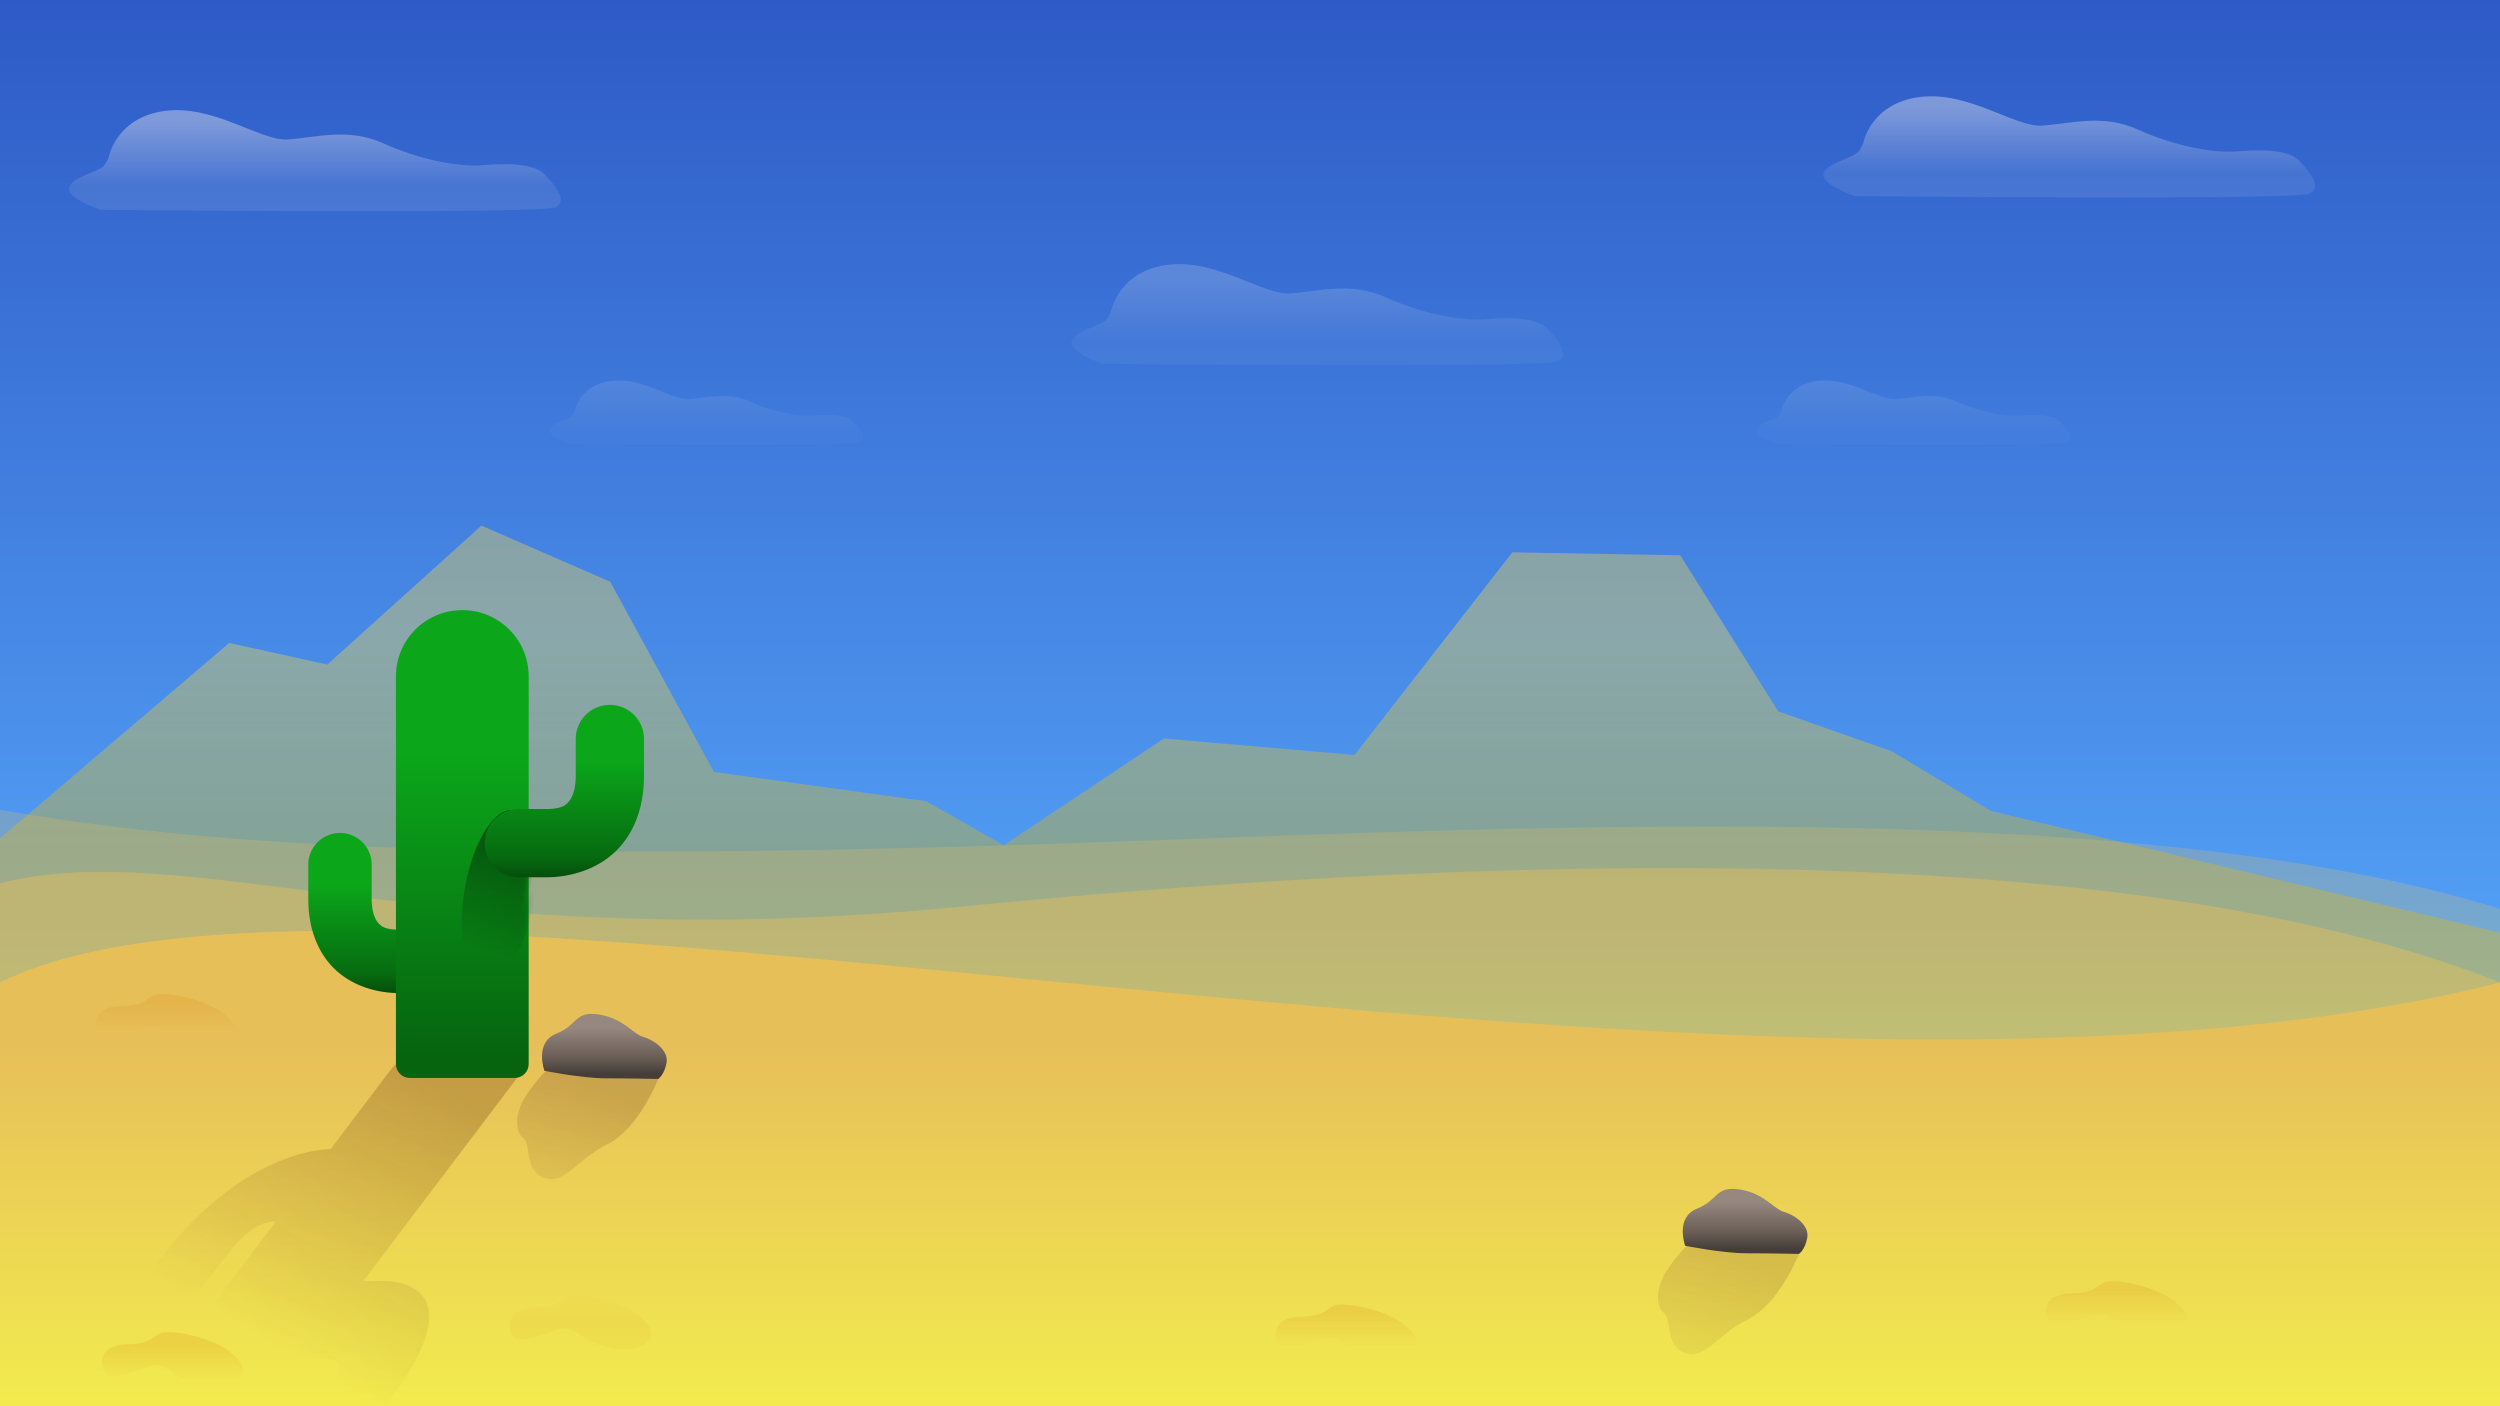 <?xml version="1.0" encoding="UTF-8" standalone="no"?>
<svg
   width="1280"
   height="720"
   viewBox="0 0 338.667 190.5"
   version="1.1"
   id="svg8"
   inkscape:version="1.1 (c4e8f9ed74, 2021-05-24)"
   sodipodi:docname="cactus.svg"
   inkscape:export-filename="/home/zumid/pictures/svg_dump/cactuswpp.png"
   inkscape:export-xdpi="192"
   inkscape:export-ydpi="192"
   xmlns:inkscape="http://www.inkscape.org/namespaces/inkscape"
   xmlns:sodipodi="http://sodipodi.sourceforge.net/DTD/sodipodi-0.dtd"
   xmlns:xlink="http://www.w3.org/1999/xlink"
   xmlns="http://www.w3.org/2000/svg"
   xmlns:svg="http://www.w3.org/2000/svg"
   xmlns:rdf="http://www.w3.org/1999/02/22-rdf-syntax-ns#"
   xmlns:cc="http://creativecommons.org/ns#"
   xmlns:dc="http://purl.org/dc/elements/1.1/">
  <rect x="0" y="0" width="338.667" height="190.5" fill="#808080" stroke="none"/>
  <defs
     id="defs2">
    <linearGradient
       inkscape:collect="always"
       id="linearGradient1148">
      <stop
         style="stop-color:#774727;stop-opacity:1;"
         offset="0"
         id="stop1144" />
      <stop
         style="stop-color:#774727;stop-opacity:0;"
         offset="1"
         id="stop1146" />
    </linearGradient>
    <linearGradient
       inkscape:collect="always"
       id="linearGradient1134">
      <stop
         style="stop-color:#96877f;stop-opacity:1"
         offset="0"
         id="stop1130" />
      <stop
         id="stop1138"
         offset="0.63"
         style="stop-color:#6a5e57;stop-opacity:1;" />
      <stop
         style="stop-color:#453d38;stop-opacity:1"
         offset="1"
         id="stop1132" />
    </linearGradient>
    <linearGradient
       inkscape:collect="always"
       id="linearGradient1088">
      <stop
         style="stop-color:#fef6f1;stop-opacity:1;"
         offset="0"
         id="stop1084" />
      <stop
         id="stop1092"
         offset="0.818"
         style="stop-color:#fef6f1;stop-opacity:0.235;" />
      <stop
         style="stop-color:#fef6f1;stop-opacity:0.253"
         offset="1"
         id="stop1086" />
    </linearGradient>
    <linearGradient
       inkscape:collect="always"
       id="linearGradient1078">
      <stop
         style="stop-color:#552006;stop-opacity:1;"
         offset="0"
         id="stop1074" />
      <stop
         style="stop-color:#552006;stop-opacity:0;"
         offset="1"
         id="stop1076" />
    </linearGradient>
    <linearGradient
       id="linearGradient989"
       inkscape:collect="always">
      <stop
         id="stop985"
         offset="0"
         style="stop-color:#0ba61a;stop-opacity:1;" />
      <stop
         style="stop-color:#066b10;stop-opacity:1;"
         offset="0.714"
         id="stop991" />
      <stop
         id="stop987"
         offset="1"
         style="stop-color:#033508;stop-opacity:1" />
    </linearGradient>
    <linearGradient
       inkscape:collect="always"
       id="linearGradient981">
      <stop
         style="stop-color:#000100;stop-opacity:1;"
         offset="0"
         id="stop977" />
      <stop
         style="stop-color:#000100;stop-opacity:0;"
         offset="1"
         id="stop979" />
    </linearGradient>
    <linearGradient
       inkscape:collect="always"
       id="linearGradient955">
      <stop
         style="stop-color:#0ba61a;stop-opacity:1;"
         offset="0"
         id="stop951" />
      <stop
         style="stop-color:#06640f;stop-opacity:1"
         offset="1"
         id="stop953" />
    </linearGradient>
    <linearGradient
       inkscape:collect="always"
       id="linearGradient932">
      <stop
         style="stop-color:#d6860d;stop-opacity:1;"
         offset="0"
         id="stop928" />
      <stop
         style="stop-color:#d6860d;stop-opacity:0;"
         offset="1"
         id="stop930" />
    </linearGradient>
    <linearGradient
       inkscape:collect="always"
       id="linearGradient916">
      <stop
         style="stop-color:#d6860d;stop-opacity:1;"
         offset="0"
         id="stop912" />
      <stop
         style="stop-color:#d6860d;stop-opacity:0;"
         offset="1"
         id="stop914" />
    </linearGradient>
    <linearGradient
       inkscape:collect="always"
       id="linearGradient908">
      <stop
         style="stop-color:#d6860d;stop-opacity:1;"
         offset="0"
         id="stop904" />
      <stop
         style="stop-color:#d6860d;stop-opacity:0;"
         offset="1"
         id="stop906" />
    </linearGradient>
    <linearGradient
       inkscape:collect="always"
       id="linearGradient894">
      <stop
         style="stop-color:#f4d64c;stop-opacity:1;"
         offset="0"
         id="stop890" />
      <stop
         style="stop-color:#d6b20d;stop-opacity:1"
         offset="1"
         id="stop892" />
    </linearGradient>
    <linearGradient
       inkscape:collect="always"
       id="linearGradient861">
      <stop
         style="stop-color:#e7bf59;stop-opacity:1"
         offset="0"
         id="stop857" />
      <stop
         style="stop-color:#f4f34c;stop-opacity:1"
         offset="1"
         id="stop859" />
    </linearGradient>
    <linearGradient
       inkscape:collect="always"
       id="linearGradient844">
      <stop
         style="stop-color:#5bafff;stop-opacity:1"
         offset="0"
         id="stop840" />
      <stop
         style="stop-color:#2346b9;stop-opacity:1"
         offset="1"
         id="stop842" />
    </linearGradient>
    <linearGradient
       inkscape:collect="always"
       xlink:href="#linearGradient844"
       id="linearGradient846"
       x1="118.814"
       y1="154.437"
       x2="118.814"
       y2="-36.735"
       gradientUnits="userSpaceOnUse" />
    <linearGradient
       inkscape:collect="always"
       xlink:href="#linearGradient861"
       id="linearGradient863"
       x1="183.058"
       y1="153.387"
       x2="183.058"
       y2="197.28"
       gradientUnits="userSpaceOnUse"
       gradientTransform="matrix(1,0,0,1.325,0,-61.913)" />
    <linearGradient
       inkscape:collect="always"
       xlink:href="#linearGradient861"
       id="linearGradient882"
       gradientUnits="userSpaceOnUse"
       gradientTransform="matrix(1,0,0,1.325,0,-75.339)"
       x1="183.058"
       y1="153.387"
       x2="183.058"
       y2="197.28" />
    <linearGradient
       inkscape:collect="always"
       xlink:href="#linearGradient861"
       id="linearGradient886"
       gradientUnits="userSpaceOnUse"
       gradientTransform="matrix(1,0,0,1.325,0,-85.307)"
       x1="183.058"
       y1="153.387"
       x2="183.058"
       y2="197.28" />
    <linearGradient
       inkscape:collect="always"
       xlink:href="#linearGradient894"
       id="linearGradient896"
       x1="68.475"
       y1="81.23"
       x2="68.475"
       y2="110.577"
       gradientUnits="userSpaceOnUse"
       gradientTransform="matrix(1,0,0,0.952,0,9.118)" />
    <linearGradient
       inkscape:collect="always"
       xlink:href="#linearGradient908"
       id="linearGradient910"
       x1="27.843"
       y1="181.886"
       x2="27.843"
       y2="187.164"
       gradientUnits="userSpaceOnUse" />
    <linearGradient
       inkscape:collect="always"
       xlink:href="#linearGradient916"
       id="linearGradient918"
       x1="77.322"
       y1="178.778"
       x2="77.322"
       y2="173.057"
       gradientUnits="userSpaceOnUse" />
    <linearGradient
       inkscape:collect="always"
       xlink:href="#linearGradient932"
       id="linearGradient934"
       x1="22.971"
       y1="135.588"
       x2="22.971"
       y2="140.267"
       gradientUnits="userSpaceOnUse" />
    <linearGradient
       inkscape:collect="always"
       xlink:href="#linearGradient932"
       id="linearGradient938"
       gradientUnits="userSpaceOnUse"
       x1="22.971"
       y1="135.588"
       x2="22.971"
       y2="140.267"
       gradientTransform="translate(159.863,42.084)" />
    <linearGradient
       inkscape:collect="always"
       xlink:href="#linearGradient932"
       id="linearGradient942"
       gradientUnits="userSpaceOnUse"
       gradientTransform="translate(264.193,38.926)"
       x1="22.971"
       y1="135.588"
       x2="22.971"
       y2="140.267" />
    <linearGradient
       inkscape:collect="always"
       xlink:href="#linearGradient955"
       id="linearGradient957"
       x1="246.294"
       y1="385.746"
       x2="246.294"
       y2="538.498"
       gradientUnits="userSpaceOnUse" />
    <linearGradient
       inkscape:collect="always"
       xlink:href="#linearGradient989"
       id="linearGradient973"
       x1="79"
       y1="112.012"
       x2="79"
       y2="130.367"
       gradientUnits="userSpaceOnUse"
       gradientTransform="translate(0,-9.059)" />
    <linearGradient
       inkscape:collect="always"
       xlink:href="#linearGradient981"
       id="linearGradient983"
       x1="99.544"
       y1="90.171"
       x2="101.466"
       y2="103.511"
       gradientUnits="userSpaceOnUse"
       gradientTransform="matrix(1.132,0,0,1.564,-20.345,-65.079)" />
    <mask
       maskUnits="userSpaceOnUse"
       id="mask1043">
      <path
         d="m 84.24,57.261 c -5.014,2.339 -8.149,7.904 -7.03,12.478 l 2.534,10.357 5.024,20.539 1.596,6.523 c 0.235,0.96 1.271,1.337 2.323,0.846 l 7.15,-3.336 7.15,-3.336 c 1.052,-0.491 1.71,-1.659 1.476,-2.619 L 102.867,92.189 97.843,71.651 95.309,61.293 c -1.119,-4.573 -6.056,-6.372 -11.069,-4.033 z"
         style="opacity:1;fill:url(#linearGradient1047);fill-opacity:1;stroke:none;stroke-width:2.151;stroke-linecap:round;stroke-linejoin:round;paint-order:stroke fill markers"
         id="path1045" />
    </mask>
    <linearGradient
       inkscape:collect="always"
       xlink:href="#linearGradient955"
       id="linearGradient1047"
       gradientUnits="userSpaceOnUse"
       x1="246.294"
       y1="385.746"
       x2="246.294"
       y2="538.498"
       gradientTransform="matrix(0.267,-0.124,0.06,0.243,0,0)" />
    <linearGradient
       inkscape:collect="always"
       xlink:href="#linearGradient989"
       id="linearGradient1051"
       gradientUnits="userSpaceOnUse"
       x1="79"
       y1="112.012"
       x2="79"
       y2="130.367"
       gradientTransform="matrix(-0.929,0,0,0.929,122.801,15.718)" />
    <linearGradient
       inkscape:collect="always"
       xlink:href="#linearGradient1078"
       id="linearGradient1080"
       x1="60.811"
       y1="147.639"
       x2="39.898"
       y2="183.861"
       gradientUnits="userSpaceOnUse" />
    <linearGradient
       inkscape:collect="always"
       xlink:href="#linearGradient1088"
       id="linearGradient1090"
       x1="35.526"
       y1="17.243"
       x2="35.526"
       y2="34.316"
       gradientUnits="userSpaceOnUse"
       gradientTransform="matrix(0.676,0,0,0.637,3.031,5.416)" />
    <linearGradient
       inkscape:collect="always"
       xlink:href="#linearGradient1088"
       id="linearGradient1096"
       gradientUnits="userSpaceOnUse"
       gradientTransform="matrix(0.676,0,0,0.637,138.821,26.278)"
       x1="35.526"
       y1="17.243"
       x2="35.526"
       y2="34.316" />
    <linearGradient
       inkscape:collect="always"
       xlink:href="#linearGradient1088"
       id="linearGradient1100"
       gradientUnits="userSpaceOnUse"
       gradientTransform="matrix(0.676,0,0,0.637,240.692,3.541)"
       x1="35.526"
       y1="17.243"
       x2="35.526"
       y2="34.316" />
    <linearGradient
       inkscape:collect="always"
       xlink:href="#linearGradient1088"
       id="linearGradient1104"
       gradientUnits="userSpaceOnUse"
       gradientTransform="matrix(0.431,0,0,0.406,233.875,45.468)"
       x1="35.526"
       y1="17.243"
       x2="35.526"
       y2="34.316" />
    <linearGradient
       inkscape:collect="always"
       xlink:href="#linearGradient1088"
       id="linearGradient1108"
       gradientUnits="userSpaceOnUse"
       gradientTransform="matrix(0.431,0,0,0.406,70.415,45.468)"
       x1="35.526"
       y1="17.243"
       x2="35.526"
       y2="34.316" />
    <linearGradient
       inkscape:collect="always"
       xlink:href="#linearGradient1134"
       id="linearGradient1136"
       x1="80.044"
       y1="139.235"
       x2="80.044"
       y2="145.519"
       gradientUnits="userSpaceOnUse" />
    <linearGradient
       inkscape:collect="always"
       xlink:href="#linearGradient1148"
       id="linearGradient1150"
       x1="80.814"
       y1="147.408"
       x2="72.606"
       y2="169.246"
       gradientUnits="userSpaceOnUse" />
    <linearGradient
       inkscape:collect="always"
       xlink:href="#linearGradient1134"
       id="linearGradient1160"
       gradientUnits="userSpaceOnUse"
       x1="80.044"
       y1="139.235"
       x2="80.044"
       y2="145.519"
       gradientTransform="translate(154.531,23.7)" />
    <linearGradient
       inkscape:collect="always"
       xlink:href="#linearGradient1148"
       id="linearGradient1162"
       gradientUnits="userSpaceOnUse"
       x1="80.814"
       y1="147.408"
       x2="72.606"
       y2="169.246"
       gradientTransform="translate(154.531,23.7)" />
  </defs>
  <sodipodi:namedview
     id="base"
     pagecolor="#1d1d1d"
     bordercolor="#666666"
     borderopacity="1.0"
     inkscape:pageopacity="0"
     inkscape:pageshadow="2"
     inkscape:zoom="0.7"
     inkscape:cx="507.85714"
     inkscape:cy="348.57143"
     inkscape:document-units="mm"
     inkscape:current-layer="layer1"
     showgrid="false"
     inkscape:window-width="2560"
     inkscape:window-height="1403"
     inkscape:window-x="3840"
     inkscape:window-y="720"
     inkscape:window-maximized="1"
     inkscape:document-rotation="0"
     units="px"
     inkscape:pagecheckerboard="0" />
  <g
     inkscape:label="Layer 1"
     inkscape:groupmode="layer"
     id="layer1">
    <rect
       style="opacity:1;fill:url(#linearGradient846);fill-opacity:1;stroke:none;stroke-width:6.393;stroke-linecap:round;stroke-linejoin:round;paint-order:stroke fill markers"
       id="rect7"
       width="338.667"
       height="190.5"
       x="-4.4408921e-16"
       y="-4.4408921e-16"
       rx="0"
       ry="0" />
    <path
       style="opacity:0.39;fill:url(#linearGradient896);fill-opacity:1;stroke:none;stroke-width:0.258px;stroke-linecap:butt;stroke-linejoin:miter;stroke-opacity:1"
       d="m 0,113.567 31.053,-26.47 13.287,2.927 20.874,-18.822 17.455,7.611 14.045,25.756 28.753,3.965 10.494,5.971 21.71,-14.461 25.822,2.228 21.376,-27.449 22.748,0.4 13.273,21.146 15.388,5.405 13.475,8.098 68.912,16.478 V 190.5 H 0 Z"
       id="path888" />
    <path
       id="path884"
       style="opacity:0.241;fill:url(#linearGradient886);fill-opacity:1;stroke:none;stroke-width:3.509;stroke-linecap:round;stroke-linejoin:round;paint-order:stroke fill markers"
       d="m 0,109.7 c 26.509,4.625 61.048,7.012 134.118,4.888 59.974,-1.743 151.475,-7.998 204.548,8.538 v 43.98 H 0 Z"
       sodipodi:nodetypes="cscccc" />
    <path
       sodipodi:nodetypes="cscccc"
       d="m 0,119.667 c 25.362,-6.58 58.7,10.187 130.148,3.156 60.05,-5.91 154.731,-11.234 208.519,10.271 v 43.98 H 0 Z"
       style="opacity:0.447;fill:url(#linearGradient882);fill-opacity:1;stroke:none;stroke-width:3.509;stroke-linecap:round;stroke-linejoin:round;paint-order:stroke fill markers"
       id="path880" />
    <path
       id="rect853"
       style="opacity:1;fill:url(#linearGradient863);fill-opacity:1;stroke:none;stroke-width:3.509;stroke-linecap:round;stroke-linejoin:round;paint-order:stroke fill markers"
       d="m 0,133.094 c 50.044,-24.792 235.41,26.219 338.667,0 V 190.5 H 0 Z"
       sodipodi:nodetypes="ccccc" />
    <path
       id="path1140"
       d="m 89.17,146.165 c 0,0 -2.636,6.744 -6.881,8.842 -4.245,2.099 -5.766,5.511 -8.543,4.572 -2.778,-0.939 -1.799,-4.675 -2.813,-5.353 -1.014,-0.678 -1.487,-3.211 0.518,-6.1 2.005,-2.889 3.464,-3.91 3.464,-3.91 0,0 3.716,0.151 6.978,0.151 3.262,0 7.278,1.797 7.278,1.797 z"
       style="opacity:0.263;fill:url(#linearGradient1150);fill-opacity:1;stroke:none;stroke-width:0.351px;stroke-linecap:butt;stroke-linejoin:miter;stroke-opacity:1" />
    <path
       style="fill:url(#linearGradient934);stroke:none;stroke-width:0.265px;stroke-linecap:butt;stroke-linejoin:miter;stroke-opacity:1;fill-opacity:1;opacity:0.194"
       d="m 12.962,139.237 c 0,0 -0.669,-2.885 3.434,-2.951 4.102,-0.066 3.253,-1.651 5.51,-1.651 2.257,0 5.868,0.996 7.756,2.224 1.888,1.228 3.668,3.269 1.355,4.469 -2.313,1.201 -4.935,0.499 -7.126,-0.479 -2.19,-0.978 -2.449,-2.369 -5.064,-1.377 -2.616,0.992 -4.159,1.194 -4.803,1.127 -0.644,-0.067 -1.061,-1.362 -1.061,-1.362 z"
       id="path898" />
    <path
       id="path900"
       d="m 69.094,180.077 c 0,0 -0.669,-2.885 3.434,-2.951 4.102,-0.066 3.253,-1.651 5.51,-1.651 2.257,0 5.868,0.996 7.756,2.224 1.888,1.228 3.668,3.269 1.355,4.469 -2.313,1.201 -4.935,0.499 -7.126,-0.479 -2.19,-0.978 -2.449,-2.369 -5.064,-1.377 -2.616,0.992 -4.159,1.194 -4.803,1.127 -0.644,-0.067 -1.061,-1.362 -1.061,-1.362 z"
       style="opacity:0.062;fill:url(#linearGradient918);fill-opacity:1;stroke:none;stroke-width:0.265px;stroke-linecap:butt;stroke-linejoin:miter;stroke-opacity:1" />
    <path
       style="opacity:0.194;fill:url(#linearGradient910);fill-opacity:1;stroke:none;stroke-width:0.265px;stroke-linecap:butt;stroke-linejoin:miter;stroke-opacity:1"
       d="m 13.83,185.062 c 0,0 -0.669,-2.885 3.434,-2.951 4.102,-0.066 3.253,-1.651 5.51,-1.651 2.257,0 5.868,0.996 7.756,2.224 1.888,1.228 3.668,3.269 1.355,4.469 -2.313,1.201 -4.935,0.499 -7.126,-0.479 -2.19,-0.978 -2.449,-2.369 -5.064,-1.377 -2.616,0.992 -4.159,1.194 -4.803,1.127 -0.644,-0.067 -1.061,-1.362 -1.061,-1.362 z"
       id="path902" />
    <path
       id="path936"
       d="m 172.825,181.321 c 0,0 -0.669,-2.885 3.434,-2.951 4.102,-0.066 3.253,-1.651 5.51,-1.651 2.257,0 5.868,0.996 7.756,2.224 1.888,1.228 3.668,3.269 1.355,4.469 -2.313,1.201 -4.935,0.499 -7.126,-0.479 -2.19,-0.978 -2.449,-2.369 -5.064,-1.377 -2.616,0.992 -4.159,1.194 -4.803,1.127 -0.644,-0.067 -1.061,-1.362 -1.061,-1.362 z"
       style="opacity:0.194;fill:url(#linearGradient938);fill-opacity:1;stroke:none;stroke-width:0.265px;stroke-linecap:butt;stroke-linejoin:miter;stroke-opacity:1" />
    <path
       style="opacity:0.194;fill:url(#linearGradient942);fill-opacity:1;stroke:none;stroke-width:0.265px;stroke-linecap:butt;stroke-linejoin:miter;stroke-opacity:1"
       d="m 277.156,178.163 c 0,0 -0.669,-2.885 3.434,-2.951 4.102,-0.066 3.253,-1.651 5.51,-1.651 2.257,0 5.868,0.996 7.756,2.224 1.888,1.228 3.668,3.269 1.355,4.469 -2.313,1.201 -4.935,0.499 -7.126,-0.479 -2.19,-0.978 -2.449,-2.369 -5.064,-1.377 -2.616,0.992 -4.159,1.194 -4.803,1.127 -0.644,-0.067 -1.061,-1.362 -1.061,-1.362 z"
       id="path940" />
    <path
       id="path1049"
       d="m 46.055,112.837 a 4.295,4.295 0 0 1 4.295,4.295 v 4.614 c 0,1.709 0.428,2.745 0.867,3.255 0.439,0.51 0.994,0.94 2.903,0.94 h 3.386 a 4.295,4.295 0 0 1 4.296,4.295 4.295,4.295 0 0 1 -4.296,4.295 h -3.386 c -3.755,0 -7.234,-1.395 -9.411,-3.921 -2.177,-2.526 -2.948,-5.733 -2.948,-8.863 v -4.614 a 4.295,4.295 0 0 1 4.294,-4.295 z"
       style="color:#000000;font-style:normal;font-variant:normal;font-weight:normal;font-stretch:normal;font-size:medium;line-height:normal;font-family:sans-serif;font-variant-ligatures:normal;font-variant-position:normal;font-variant-caps:normal;font-variant-numeric:normal;font-variant-alternates:normal;font-variant-east-asian:normal;font-feature-settings:normal;font-variation-settings:normal;text-indent:0;text-align:start;text-decoration:none;text-decoration-line:none;text-decoration-style:solid;text-decoration-color:#000000;letter-spacing:normal;word-spacing:normal;text-transform:none;writing-mode:lr-tb;direction:ltr;text-orientation:mixed;dominant-baseline:auto;baseline-shift:baseline;text-anchor:start;white-space:normal;shape-padding:0;shape-margin:0;inline-size:0;clip-rule:nonzero;display:inline;overflow:visible;visibility:visible;opacity:1;isolation:auto;mix-blend-mode:normal;color-interpolation:sRGB;color-interpolation-filters:linearRGB;solid-color:#000000;solid-opacity:1;vector-effect:none;fill:url(#linearGradient1051);fill-opacity:1;fill-rule:nonzero;stroke:none;stroke-width:8.59;stroke-linecap:round;stroke-linejoin:round;stroke-miterlimit:4;stroke-dasharray:none;stroke-dashoffset:0;stroke-opacity:1;color-rendering:auto;image-rendering:auto;shape-rendering:auto;text-rendering:auto;enable-background:accumulate;stop-color:#000000;stop-opacity:1" />
    <path
       id="path1065"
       style="color:#000000;font-style:normal;font-variant:normal;font-weight:normal;font-stretch:normal;font-size:medium;line-height:normal;font-family:sans-serif;font-variant-ligatures:normal;font-variant-position:normal;font-variant-caps:normal;font-variant-numeric:normal;font-variant-alternates:normal;font-variant-east-asian:normal;font-feature-settings:normal;font-variation-settings:normal;text-indent:0;text-align:start;text-decoration:none;text-decoration-line:none;text-decoration-style:solid;text-decoration-color:#000000;letter-spacing:normal;word-spacing:normal;text-transform:none;writing-mode:lr-tb;direction:ltr;text-orientation:mixed;dominant-baseline:auto;baseline-shift:baseline;text-anchor:start;white-space:normal;shape-padding:0;shape-margin:0;inline-size:0;clip-rule:nonzero;display:inline;overflow:visible;visibility:visible;opacity:0.244;isolation:auto;mix-blend-mode:normal;color-interpolation:sRGB;color-interpolation-filters:linearRGB;solid-color:#000000;solid-opacity:1;vector-effect:none;fill:url(#linearGradient1080);fill-opacity:1;fill-rule:nonzero;stroke:none;stroke-width:9.171;stroke-linecap:round;stroke-linejoin:round;stroke-miterlimit:4;stroke-dasharray:none;stroke-dashoffset:0;stroke-opacity:1;color-rendering:auto;image-rendering:auto;shape-rendering:auto;text-rendering:auto;enable-background:accumulate;stop-color:#000000;stop-opacity:1"
       d="m 8.885,214.923 c -4.973,0 -5.52,-4.564 -1.226,-10.233 l 19.848,-26.204 9.875,-13.037 c -1.521,0.091 -2.347,0.534 -3.131,1.052 -0.88,0.581 -2.202,1.762 -3.678,3.711 l -3.984,5.259 a 3.077,6.834 51.384 0 1 -8.003,4.896 3.077,6.834 51.384 0 1 -0.587,-4.896 l 3.984,-5.259 c 2.702,-3.567 6.244,-7.224 10.601,-10.103 4.136,-2.733 8.565,-4.302 12.215,-4.455 l 1.99,-2.627 6.124,-8.085 c 0.901,-1.19 2.467,-2.148 3.511,-2.148 h 7.093 7.093 c 1.044,0 1.159,0.958 0.257,2.148 l -6.124,8.085 -15.523,20.494 h 2.431 c 4.042,0 6.49,1.712 6.486,4.812 -0.004,3.099 -2.155,7.036 -5.064,10.876 l -4.288,5.662 a 3.312,7.357 51.384 0 1 -8.615,5.27 3.312,7.357 51.384 0 1 -0.631,-5.27 l 4.288,-5.662 c 1.589,-2.097 2.091,-3.369 2.092,-3.994 8.71e-4,-0.626 -0.197,-1.153 -2.252,-1.153 h -2.431 l -15.625,20.629 c -4.294,5.669 -11.754,10.233 -16.727,10.233 z" />
    <path
       id="rect944"
       style="opacity:1;fill:url(#linearGradient957);fill-opacity:1;stroke:none;stroke-width:8;stroke-linecap:round;stroke-linejoin:round;paint-order:stroke fill markers"
       d="m 236.324,311.894 c -18.796,0 -33.928,15.132 -33.928,33.928 l 0,86.884 v 84.41 26.807 c 0,3.945 3.176,7.121 7.121,7.121 h 26.807 26.807 c 3.945,0 7.121,-3.176 7.121,-7.121 v -26.807 -84.41 l 0,-86.884 c 0,-18.796 -15.132,-33.928 -33.928,-33.928 z"
       transform="scale(0.265)"
       sodipodi:nodetypes="ssccsscssccss" />
    <ellipse
       style="opacity:0.769;fill:url(#linearGradient983);fill-opacity:1;stroke:none;stroke-width:10.12;stroke-linecap:square;stroke-linejoin:round;stroke-miterlimit:4;stroke-dasharray:none;paint-order:stroke fill markers"
       id="path975"
       cx="97.581"
       cy="88.047"
       rx="4.975"
       ry="11.591"
       transform="matrix(0.89,0.455,-0.218,0.976,0,-9.059)"
       mask="url(#mask1043)" />
    <path
       style="color:#000000;font-style:normal;font-variant:normal;font-weight:normal;font-stretch:normal;font-size:medium;line-height:normal;font-family:sans-serif;font-variant-ligatures:normal;font-variant-position:normal;font-variant-caps:normal;font-variant-numeric:normal;font-variant-alternates:normal;font-variant-east-asian:normal;font-feature-settings:normal;font-variation-settings:normal;text-indent:0;text-align:start;text-decoration:none;text-decoration-line:none;text-decoration-style:solid;text-decoration-color:#000000;letter-spacing:normal;word-spacing:normal;text-transform:none;writing-mode:lr-tb;direction:ltr;text-orientation:mixed;dominant-baseline:auto;baseline-shift:baseline;text-anchor:start;white-space:normal;shape-padding:0;shape-margin:0;inline-size:0;clip-rule:nonzero;display:inline;overflow:visible;visibility:visible;opacity:1;isolation:auto;mix-blend-mode:normal;color-interpolation:sRGB;color-interpolation-filters:linearRGB;solid-color:#000000;solid-opacity:1;vector-effect:none;fill:url(#linearGradient973);fill-opacity:1;fill-rule:nonzero;stroke:none;stroke-width:9.247;stroke-linecap:round;stroke-linejoin:round;stroke-miterlimit:4;stroke-dasharray:none;stroke-dashoffset:0;stroke-opacity:1;color-rendering:auto;image-rendering:auto;shape-rendering:auto;text-rendering:auto;enable-background:accumulate;stop-color:#000000;stop-opacity:1"
       d="m 82.617,95.49 a 4.623,4.623 0 0 0 -4.623,4.623 v 4.967 c 0,1.84 -0.461,2.955 -0.934,3.504 -0.473,0.549 -1.07,1.012 -3.125,1.012 h -3.645 a 4.623,4.623 0 0 0 -4.625,4.623 4.623,4.623 0 0 0 4.625,4.623 h 3.645 c 4.042,0 7.788,-1.502 10.131,-4.221 2.343,-2.719 3.174,-6.172 3.174,-9.541 v -4.967 a 4.623,4.623 0 0 0 -4.623,-4.623 z"
       id="path965" />
    <path
       style="opacity:0.373;fill:url(#linearGradient1090);fill-opacity:1;stroke:none;stroke-width:0.174px;stroke-linecap:butt;stroke-linejoin:miter;stroke-opacity:1"
       d="m 14.775,21.134 c 0,0 1.063,-5.307 7.665,-6.123 6.602,-0.816 12.88,4.137 16.559,3.882 3.679,-0.254 8.204,-1.616 12.878,0.503 4.674,2.119 10.079,3.297 13.709,2.972 3.63,-0.325 6.971,-0.075 8.222,1.279 1.252,1.354 3.173,3.432 1.505,4.416 -1.668,0.984 -61.672,0.361 -61.672,0.361 0,0 -4.436,-1.433 -4.284,-2.934 0.152,-1.501 4.086,-2.201 4.721,-3.045 0.635,-0.845 0.696,-1.31 0.696,-1.31 z"
       id="path1082" />
    <path
       id="path1094"
       d="m 150.565,41.996 c 0,0 1.063,-5.307 7.665,-6.123 6.602,-0.816 12.88,4.137 16.559,3.882 3.679,-0.254 8.204,-1.616 12.878,0.503 4.674,2.119 10.079,3.297 13.709,2.972 3.63,-0.325 6.971,-0.075 8.222,1.279 1.252,1.354 3.173,3.432 1.505,4.416 -1.668,0.984 -61.672,0.361 -61.672,0.361 0,0 -4.436,-1.433 -4.284,-2.934 0.152,-1.501 4.086,-2.201 4.721,-3.045 0.635,-0.845 0.696,-1.31 0.696,-1.31 z"
       style="opacity:0.187;fill:url(#linearGradient1096);fill-opacity:1;stroke:none;stroke-width:0.174px;stroke-linecap:butt;stroke-linejoin:miter;stroke-opacity:1" />
    <path
       id="path1098"
       d="m 252.436,19.26 c 0,0 1.063,-5.307 7.665,-6.123 6.602,-0.816 12.88,4.137 16.559,3.882 3.679,-0.254 8.204,-1.616 12.878,0.503 4.674,2.119 10.079,3.297 13.709,2.972 3.63,-0.325 6.971,-0.075 8.222,1.279 1.252,1.354 3.173,3.432 1.505,4.416 -1.668,0.984 -61.672,0.361 -61.672,0.361 0,0 -4.436,-1.433 -4.284,-2.934 0.152,-1.501 4.086,-2.201 4.721,-3.045 0.635,-0.845 0.696,-1.31 0.696,-1.31 z"
       style="opacity:0.373;fill:url(#linearGradient1100);fill-opacity:1;stroke:none;stroke-width:0.174px;stroke-linecap:butt;stroke-linejoin:miter;stroke-opacity:1" />
    <path
       style="opacity:0.103;fill:url(#linearGradient1104);fill-opacity:1;stroke:none;stroke-width:0.111px;stroke-linecap:butt;stroke-linejoin:miter;stroke-opacity:1"
       d="m 241.368,55.497 c 0,0 0.678,-3.386 4.891,-3.907 4.213,-0.521 8.218,2.639 10.566,2.477 2.348,-0.162 5.235,-1.031 8.217,0.321 2.982,1.352 6.431,2.104 8.748,1.896 2.316,-0.207 4.448,-0.048 5.246,0.816 0.799,0.864 2.025,2.19 0.96,2.817 -1.064,0.628 -39.351,0.23 -39.351,0.23 0,0 -2.831,-0.914 -2.733,-1.872 0.097,-0.958 2.607,-1.404 3.012,-1.943 0.405,-0.539 0.444,-0.836 0.444,-0.836 z"
       id="path1102" />
    <path
       id="path1106"
       d="m 77.908,55.497 c 0,0 0.678,-3.386 4.891,-3.907 4.213,-0.521 8.218,2.639 10.566,2.477 2.348,-0.162 5.235,-1.031 8.217,0.321 2.982,1.352 6.431,2.104 8.748,1.896 2.316,-0.207 4.448,-0.048 5.246,0.816 0.799,0.864 2.025,2.19 0.96,2.817 -1.064,0.628 -39.351,0.23 -39.351,0.23 0,0 -2.831,-0.914 -2.733,-1.872 0.097,-0.958 2.607,-1.404 3.012,-1.943 0.405,-0.539 0.444,-0.836 0.444,-0.836 z"
       style="opacity:0.103;fill:url(#linearGradient1108);fill-opacity:1;stroke:none;stroke-width:0.111px;stroke-linecap:butt;stroke-linejoin:miter;stroke-opacity:1" />
    <path
       style="fill:url(#linearGradient1136);stroke:none;stroke-width:0.265px;stroke-linecap:butt;stroke-linejoin:miter;stroke-opacity:1;fill-opacity:1"
       d="m 73.751,145.059 c 0,0 -1.393,-3.831 1.598,-5.023 2.991,-1.192 2.473,-3.131 5.812,-2.597 3.339,0.533 4.592,2.656 6.011,3.041 1.419,0.385 3.405,1.824 3.126,3.465 -0.279,1.641 -1.128,2.221 -1.128,2.221 0,0 -3.806,-0.086 -7.068,-0.086 -3.262,0 -8.351,-1.021 -8.351,-1.021 z"
       id="path1128" />
    <path
       style="opacity:0.196;fill:url(#linearGradient1162);fill-opacity:1;stroke:none;stroke-width:0.351px;stroke-linecap:butt;stroke-linejoin:miter;stroke-opacity:1"
       d="m 243.701,169.865 c 0,0 -2.636,6.744 -6.881,8.842 -4.245,2.099 -5.766,5.511 -8.543,4.572 -2.778,-0.939 -1.799,-4.675 -2.813,-5.353 -1.014,-0.678 -1.487,-3.211 0.518,-6.1 2.005,-2.889 3.464,-3.91 3.464,-3.91 0,0 3.716,0.151 6.978,0.151 3.262,0 7.278,1.797 7.278,1.797 z"
       id="path1156" />
    <path
       id="path1158"
       d="m 228.282,168.759 c 0,0 -1.393,-3.831 1.598,-5.023 2.991,-1.192 2.473,-3.131 5.812,-2.597 3.339,0.533 4.592,2.656 6.011,3.041 1.419,0.385 3.405,1.824 3.126,3.465 -0.279,1.641 -1.128,2.221 -1.128,2.221 0,0 -3.806,-0.086 -7.068,-0.086 -3.262,0 -8.351,-1.021 -8.351,-1.021 z"
       style="fill:url(#linearGradient1160);fill-opacity:1;stroke:none;stroke-width:0.265px;stroke-linecap:butt;stroke-linejoin:miter;stroke-opacity:1" />
  </g>
</svg>
